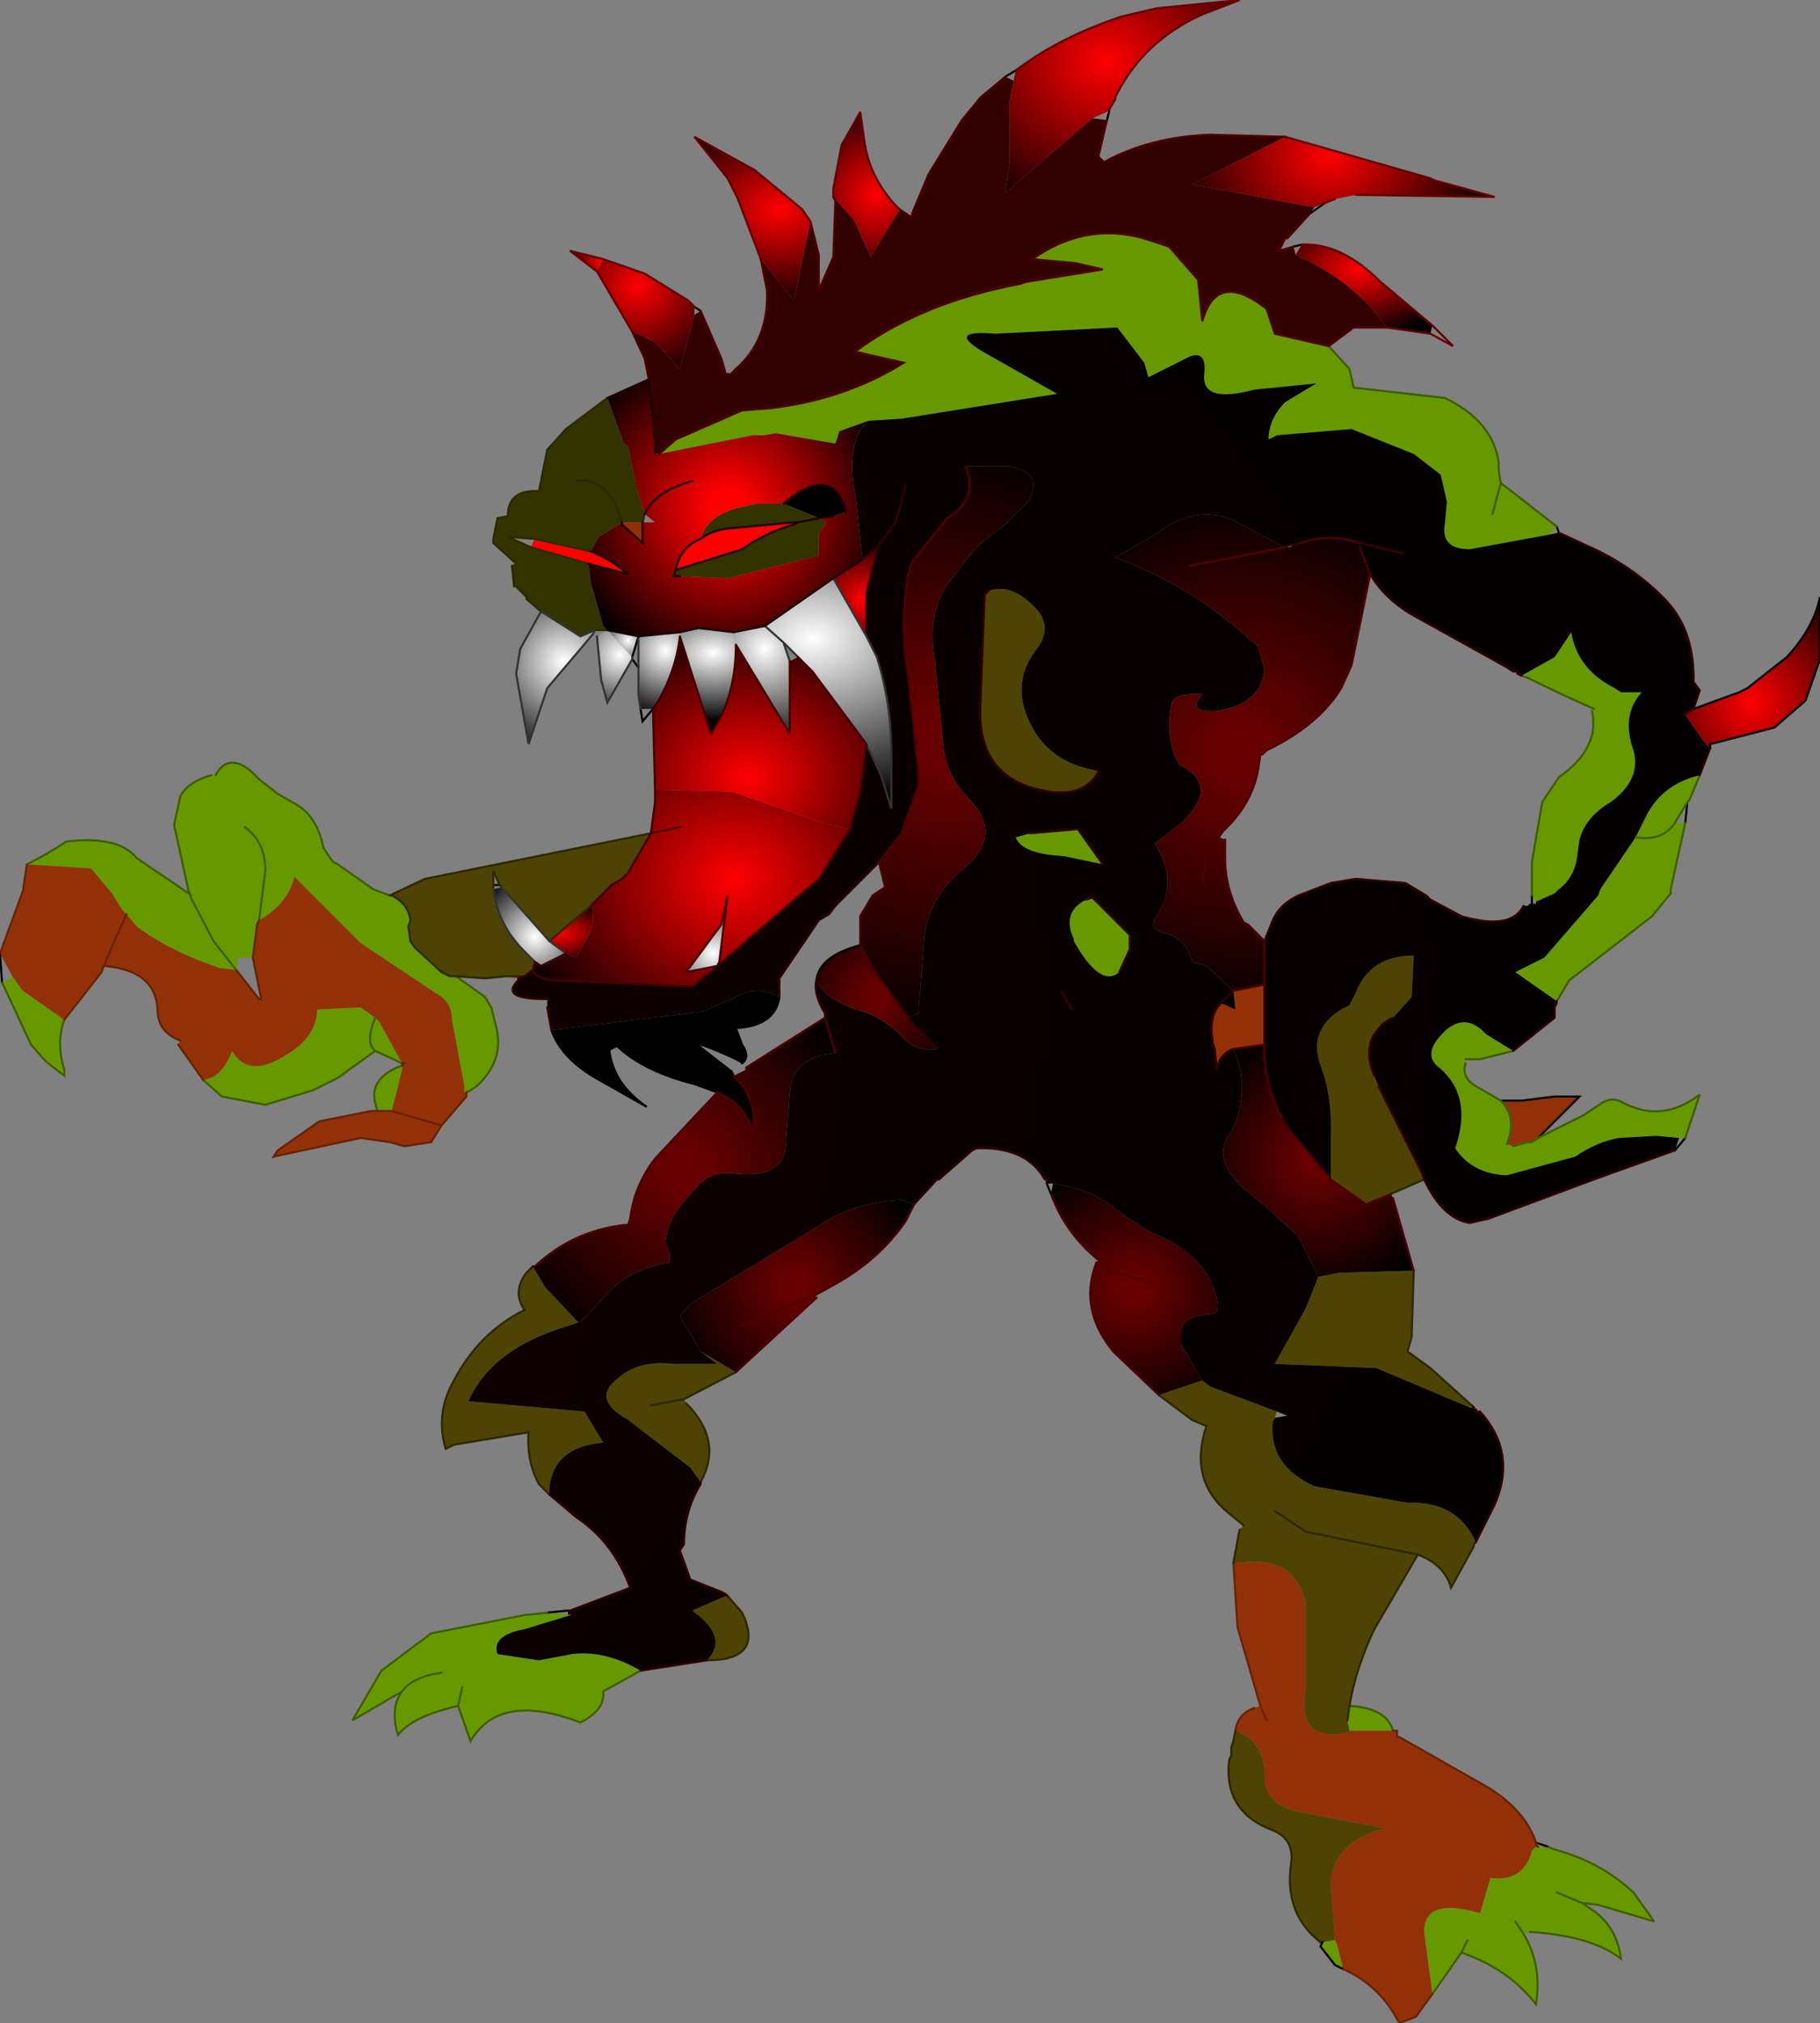 <svg xmlns="http://www.w3.org/2000/svg" viewBox="0 0 43.9 48.8" width="43.9" height="48.8"><rect x="0" y="0" width="43.9" height="48.8" fill="#808080" stroke="none"/><defs><radialGradient gradientUnits="userSpaceOnUse" r="819.2" cx="0" cy="0" spreadMethod="pad" gradientTransform="matrix(.005 0 0 .004 32.05 3.75)" id="a"><stop offset="0" stop-color="#f00"/><stop offset="1"/></radialGradient><radialGradient gradientUnits="userSpaceOnUse" r="819.2" cx="0" cy="0" spreadMethod="pad" gradientTransform="matrix(.003 0 0 .002 32.75 6.5)" id="b"><stop offset="0" stop-color="#f00"/><stop offset="1"/></radialGradient><radialGradient gradientUnits="userSpaceOnUse" r="819.2" cx="0" cy="0" fx="87942.4" fy="0" spreadMethod="repeat" gradientTransform="matrix(.026 0 0 .026 26.25 24.1)" id="c"><stop offset=".106" stop-color="#600"/><stop offset="1"/></radialGradient><radialGradient gradientUnits="userSpaceOnUse" r="819.2" cx="0" cy="0" spreadMethod="pad" gradientTransform="matrix(.006 0 0 .005 26.7 1.5)" id="d"><stop offset="0" stop-color="#f00"/><stop offset="1"/></radialGradient><radialGradient gradientUnits="userSpaceOnUse" r="819.2" cx="0" cy="0" spreadMethod="pad" gradientTransform="matrix(.009 0 0 .009 22.8 17.85)" id="e"><stop offset=".106" stop-color="#600"/><stop offset="1"/></radialGradient><radialGradient gradientUnits="userSpaceOnUse" r="819.2" cx="0" cy="0" spreadMethod="pad" gradientTransform="matrix(.008 0 0 .008 29.95 18.15)" id="f"><stop offset=".106" stop-color="#600"/><stop offset="1"/></radialGradient><radialGradient gradientUnits="userSpaceOnUse" r="819.2" cx="0" cy="0" spreadMethod="pad" gradientTransform="matrix(.004 0 0 .004 42.25 16.95)" id="g"><stop offset="0" stop-color="#f00"/><stop offset="1"/></radialGradient><radialGradient gradientUnits="userSpaceOnUse" r="819.2" cx="0" cy="0" spreadMethod="pad" gradientTransform="matrix(.004 0 0 .004 31.8 28)" id="h"><stop offset=".106" stop-color="#600"/><stop offset="1"/></radialGradient><radialGradient gradientUnits="userSpaceOnUse" r="819.2" cx="0" cy="0" spreadMethod="pad" gradientTransform="matrix(.004 0 0 .004 27.35 31.1)" id="i"><stop offset=".106" stop-color="#600"/><stop offset="1"/></radialGradient><radialGradient gradientUnits="userSpaceOnUse" r="819.2" cx="0" cy="0" spreadMethod="pad" gradientTransform="matrix(.003 0 0 .003 21.15 24.05)" id="j"><stop offset=".106" stop-color="#600"/><stop offset="1"/></radialGradient><radialGradient gradientUnits="userSpaceOnUse" r="819.2" cx="0" cy="0" spreadMethod="pad" gradientTransform="matrix(.004 0 0 .004 19.2 31)" id="k"><stop offset=".106" stop-color="#600"/><stop offset="1"/></radialGradient><radialGradient gradientUnits="userSpaceOnUse" r="819.2" cx="0" cy="0" spreadMethod="pad" gradientTransform="matrix(.003 0 0 .003 21.15 4.7)" id="l"><stop offset="0" stop-color="#f00"/><stop offset="1"/></radialGradient><radialGradient gradientUnits="userSpaceOnUse" r="819.2" cx="0" cy="0" spreadMethod="pad" gradientTransform="matrix(.004 0 0 .003 18.8 5.05)" id="m"><stop offset="0" stop-color="#f00"/><stop offset="1"/></radialGradient><radialGradient gradientUnits="userSpaceOnUse" r="819.2" cx="0" cy="0" spreadMethod="pad" gradientTransform="matrix(.003 0 0 .003 15.4 6.9)" id="n"><stop offset="0" stop-color="#f00"/><stop offset="1"/></radialGradient><radialGradient gradientUnits="userSpaceOnUse" r="819.2" cx="0" cy="0" spreadMethod="pad" gradientTransform="matrix(.001 0 0 .001 14.5 6.3)" id="o"><stop offset="0" stop-color="#f00"/><stop offset="1"/></radialGradient><radialGradient gradientUnits="userSpaceOnUse" r="819.2" cx="0" cy="0" spreadMethod="pad" gradientTransform="matrix(.005 0 0 .005 17.55 12.25)" id="p"><stop offset=".106" stop-color="#f00"/><stop offset="1"/></radialGradient><radialGradient gradientUnits="userSpaceOnUse" r="819.2" cx="0" cy="0" spreadMethod="pad" gradientTransform="matrix(.002 0 0 .002 20.8 14.45)" id="q"><stop offset="0" stop-color="#f00"/><stop offset="1"/></radialGradient><radialGradient gradientUnits="userSpaceOnUse" r="819.2" cx="0" cy="0" spreadMethod="pad" gradientTransform="matrix(.007 0 0 .005 19.6 15.4)" id="r"><stop offset="0" stop-color="#fff"/><stop offset="1"/></radialGradient><radialGradient gradientUnits="userSpaceOnUse" r="819.2" cx="0" cy="0" spreadMethod="pad" gradientTransform="matrix(.003 0 0 .003 18.45 15.65)" id="s"><stop offset="0" stop-color="#fff"/><stop offset="1"/></radialGradient><radialGradient gradientUnits="userSpaceOnUse" r="819.2" cx="0" cy="0" spreadMethod="pad" gradientTransform="matrix(.006 0 0 .005 18.05 18.75)" id="t"><stop offset="0" stop-color="#f00"/><stop offset="1"/></radialGradient><radialGradient gradientUnits="userSpaceOnUse" r="819.2" cx="0" cy="0" spreadMethod="pad" gradientTransform="matrix(.003 0 0 .002 17.2 15.75)" id="u"><stop offset="0" stop-color="#fff"/><stop offset="1"/></radialGradient><radialGradient gradientUnits="userSpaceOnUse" r="819.2" cx="0" cy="0" spreadMethod="pad" gradientTransform="matrix(.003 0 0 .003 13.6 15.95)" id="v"><stop offset="0" stop-color="#fff"/><stop offset="1"/></radialGradient><radialGradient gradientUnits="userSpaceOnUse" r="819.2" cx="0" cy="0" spreadMethod="pad" gradientTransform="matrix(.002 0 0 .002 16.05 15.7)" id="w"><stop offset="0" stop-color="#fff"/><stop offset="1"/></radialGradient><radialGradient gradientUnits="userSpaceOnUse" r="819.2" cx="0" cy="0" spreadMethod="pad" gradientTransform="matrix(.001 0 0 .001 15.15 15.45)" id="x"><stop offset="0" stop-color="#fff"/><stop offset="1"/></radialGradient><radialGradient gradientUnits="userSpaceOnUse" r="819.2" cx="0" cy="0" spreadMethod="pad" gradientTransform="matrix(.002 0 0 .002 14.95 15.8)" id="y"><stop offset="0" stop-color="#fff"/><stop offset="1"/></radialGradient><radialGradient gradientUnits="userSpaceOnUse" r="819.2" cx="0" cy="0" spreadMethod="pad" gradientTransform="matrix(.007 0 0 .006 17.7 21.2)" id="z"><stop offset="0" stop-color="#f00"/><stop offset="1"/></radialGradient><radialGradient gradientUnits="userSpaceOnUse" r="819.2" cx="0" cy="0" spreadMethod="pad" gradientTransform="matrix(.002 0 0 .001 13.45 22.5)" id="A"><stop offset="0" stop-color="#f00"/><stop offset="1"/></radialGradient><radialGradient gradientUnits="userSpaceOnUse" r="819.2" cx="0" cy="0" spreadMethod="pad" gradientTransform="matrix(.002 0 0 .002 12.9 22.6)" id="B"><stop offset="0" stop-color="#fff"/><stop offset="1"/></radialGradient><radialGradient gradientUnits="userSpaceOnUse" r="819.2" cx="0" cy="0" spreadMethod="pad" gradientTransform="matrix(.002 0 0 .002 17.2 23)" id="C"><stop offset="0" stop-color="#fff"/><stop offset="1"/></radialGradient><radialGradient gradientUnits="userSpaceOnUse" r="819.2" cx="0" cy="0" spreadMethod="pad" gradientTransform="matrix(.006 0 0 .006 16.5 28.2)" id="D"><stop offset=".106" stop-color="#600"/><stop offset="1"/></radialGradient></defs><path fill="#690" d="M41 18.7l-.25.6-.05.05-.3.5q-.3.45-.95.35.65.1.95-.35h.25l-.35 1.6v.1l-.45.55-2 1.55-.3.5-1-.7.7-.35 1.3-1.5.05-.15.85-1.25.3-.6q.4-.7 1.25-.9m-4.5 6.65l-.8.2h-.35v.1q-.1.35.25.55l.6.35q.4.4.15 1.05l.15.05.35-.1h.1l.15-.1 1.1-.55.45-.3q.25-.15.5 0 .95.5 1.85-.2l-.35 1.05h-.15l-.55-.05-.9.05q-.55.1-1.05.45l-1.65.45h-.05q-.8-.05-1.2-.65.45-1.3-.45-2-.25-.25 0-.6.6-.8 1.2-.15l.65.4m-3.95 15.8q.9.05 1.05.6h-1.05l-.05-.25.05-.35m4.8 3.4l.1.05q1.15.3 1.95 1.05l.5.7-1.35-.4-.4-.05.3.2q.55.4.65 1.15-.7-.55-2.2-.65l-.15.05q.45.75.3 1.7-.65-.85-1.8-1.25l-.7 1-.2-1.5q0-.85 1.35-.45l.25-.85q.8.1 1-.65.05-.1.15-.1h.25M32.4 47.5l-.2-.1-.35-.45.05-.1h-.05l.35-.05.05.1.15.6m-16.95-7.2l-.9.5q.05.45-.55.75-1.95-.75-2.65.45l-.3-.85q-1.1.25-1.45.7-.2-.65.1-1.05l-1.2.7.7-1.2 1.2-.9 2.3-.45h.05l.45-.05.5.05h.1l-1.15.35q-.8.15-.65.6l1 .15.8-.15q.8-.1 1.65.4M11 23.55l.7.5.15.25.1.4q.25.85-.45 1.5l-.15.1-.1.05h-.05v-.15l-.3-1.6q0-.45-.4-.65l-1.8-1.2-1.6-1.6q-.15.65-.85 1.05L6.4 21q0-.7-.5-1.05.5.35.5 1.05l-.15 1.2-.05.1-.1.8h-.35l-.05.3-.55-.7-.55-1.05v-.05l-.05-.1-.35-1.6.15-.7q.2-.35.75-.5h.1q.3-.55.85-.1l.2.2.45.35.35.2q.6.3.75 1.1l.2.3.05.05.1.05.85.6.4.15h.05q.4.2.45.6l-.05.15.05.35.1.15.65.6.2.1H11M9.1 26.8l-.05-.2q-.15-.6.65-.9v.1l-.25 1H9.1m.6-1.15l-.65-.3-.9.65-.6.3-1.15.35-1.05-.2-.45-.4q.45-.05.7-.7.45.8 1.65-.15.4-.4.4-.85l1.05-.05.35.25.1.1.55 1M1.55 24.6q-.2.55 0 1.2v.15l-.45-.35-.35-.4-.7-1.5q.15-.05.25-.15l.25.35 1 .7m-.9-3.75q.5-.25.95-.55 1.25-.15 1.7.4l1.25.85.05.05v.05l.55 1.05.55.7-.4-.05q-1.2-.4-2-1l-.25-.3-.1-.1-.25-.4-.5-.6-1.55-.1m31.4-12.5l.5.55.1.45 2.2.25q1.15.55 1.3 1.55v.2l.05.3 1.35 1.05-.2.2-1.9.35q-.7 0-.6-.6l.05-.55-.15-.65-.65-.5-1.5-.6-1.8.15-.2.1v-.1q.05-.45.4-.8l.75-.45-1.5.15q-1.3.35-1.2-.4.05-.55-.35-.4l-1 .5-.1-.35-.65-.85-2.95.15q-1.15-.1-.35.4L25.5 9.5l-3.75.6-.8.05-.7.25-.1.3-1.45-.25-.25.05h-.3l-2.25.45.4-.35 1.6-.7.65-.05q1.8-.2 3.25-1.1l-1.1-.25h-.1q1.6-1.2 4-1.65l.15-.05 1.85-.3-.65-.15-1.05-.1q1.35-.95 2.85-.45l.45.15.7.8.1 1q.35-1.25 1.55-.3l.2.6 1.3.3m-5.45 12.5l-.95-.2q-1-.05-1.15-.45l.35-.1L26 20l.6.85m.4 2.6q-.4.35-.95-.5l-.15-.25v-.05q-.3-.65.3-.95l.15-.05.9.9v.35l-.25.55m4.35-10.35l-.25.1v-.05h.05l.2-.05m7.1 4q-.8-.35-1.6-.75l-.15-.05.8-.45.4-.6q.15.9 1.05 1.35l.15.1h.5q-.5.55-.2 1.4.2.7-.55 1.25-.6.35-.75.9l-.05.35q-.05.55-.45.85l-.1.1-.45.2-.1-.15v-.8l.25-1.45.4-.6q1-.7.8-1.6l.05-.05M36 12.4l.2-.75-.2.75M9.7 40.8q.25-.35.95-.45-.7.1-.95.45m1.35.35l.1-.45-.1.45m24.2 5.95l.15-.3-.15.3m2.9-1.2l-.6-.25.6.25m-1.4.75l-.2-.3.2.3m-27.7-21.3q-.25-.2 0-.8-.25.6 0 .8"/><path fill="#923107" d="M36.2 26.55h.5l.8-.1h.6l-1 1-.15.1h-.1l-.35.1-.15-.05q.25-.65-.15-1.05m-2.6 15.2h.1v.15h.05l2.2 1.25q.85.55 1.1 1.3v.05l.05.05q-.1 0-.15.1-.2.75-1 .65l-.25.85q-1.35-.4-1.35.45l.2 1.5-.4.55-.4.15q-.45-.9-1.35-1.3l-.15-.6-.05-.1-.1-1.3q0-1.05 1.3-1.4l-1.85-.35q-1.05-.15-1.05-.9v-.2q-.1-.7-.7-.9.05-.4.45-.55l.15-.05-.55-1.9-.1-1.55h.15q1.35-.2 1.6 1v2q-.25 1.35 1 1.1l.05-.05h1.05M12.5 23.6l-.3-.05h.45l-.15.05m-1.25 2.75v.1l-.6.7-.25.4-.65.1-.35-.1-.7-.1-2.1.45.1-.15 1-.7 1.25-.25h.5l.25-1v-.1l.05-.05H9.7l-.55-1-.1-.1-.35-.25-1.05.05q0 .45-.4.85-1.2.95-1.65.15-.25.65-.7.7l-.6-.85.05-.1q-.55-.2-.55-.75-.05-.95-1.3-1.05l-.05.15-.9 1.15-1-.7-.25-.35L0 23l.55-1.5.1-.65 1.55.1.5.6.25.4.1.1.25.3q.8.6 2 1l.4.05.55.7h.05l-.2-1 .1-.8.05-.1q.7-.4.85-1.05l1.6 1.6 1.8 1.2q.4.2.4.65l.3 1.6v.15h.05m18.5-2.45l.75-.15v1.45l-.75.1q-.35.15-.4.5l-.05-.5-.05-.15v-.05q-.1-.6.2-.9l.35.15-.05-.45M2.5 23.3l.55-1.25-.55 1.25m13-10.7v.5l-.5-.45v-.05h.5m-4.85 14.55l-1.2-.35 1.2.35m19.9 14.35l-.15-.35.15.35"/><path fill="#4D4302" d="M34.35 28.45q-.45.2-.8.35l-.6.25-.85-.6v-.9q.05-1.1-.25-1.85-.3-.85.5-1.35l.2-.1.15-.3q.35-.9 1.4-.9l-.05 1-.45.5-.1.05-.15.1-.2.25q-.25.4 0 1l.1.25 1.05 2.1.05.15m-.25 2.2l-.05 1.6-.1.35.55.4 1 .9-.05.05L33.2 33l-2.45-.1.75-1.35.3-.75.5-.1 1.8-.05m1.5 6.55l-.05.05v.05l-.55 1q-.15-.55-.8-.8l-1.05 1.8q-.45.95-.6 1.85l-.05.35.05.25-.05.05q-1.25.25-1-1.1v-2q-.25-1.2-1.6-1h-.15l.15-.8.1-.1-.3-.25q-1.05-.8-.6-2.15l-.35-.15-.8-.6L29 33.3l.2.15 1.6.6-.05.15-.05.1q-.1 1.05 1 1.55l2.25.4q1.2-.05 1.65.95m-3.75 9.65q-.9-.7-.7-1.95.05-.55-.45-.75-1.2-.45-1.05-1.7l.05-.1v-.2l.05-.15.05-.25q.6.2.7.9v.2q0 .75 1.05.9l1.85.35q-1.3.35-1.3 1.4l.1 1.3-.35.05M17.75 33.1l-1.25.65.05.1q.9.9.35 1.9l-.25-.35-1.5-1.15q-.9-.5-.25-1 .5-.45 1.35-.35h1.05l-.4-.3.85.5m-.2 5.4l.35.4q.55 1.15-.85 1.15.55-.55-.35-1.2l.8-.35h.05m-4.3-2.45L13 35.8q-.3-.55-.25-1.25l-1.8.3-.2.1-.05-.2q-.15-.75.25-1.45.6-1.15 1.7-1.7-.3-.45.05-.9l.15-.15.3.5.8.85-.3.1q-1.8.55-2.35 1.8l2.8.25.45.75q-1.2.1-1.3 1.1v.15m-1.05-12.5l-.5.05-.7-.05h-.15l-.2-.1-.65-.6-.1-.15-.05-.35.05-.15q-.05-.4-.45-.6H9.4l.85-.4 5.45-1.1-.55.95-.15.15-.25.15-.5.5-1 .85-1.15-1.3-.05-.05-.15-.35V21.45q.1.85.75 1.5l.25.25-.05.2-.2.15h-.45m11.65-9.3q.6-.2 1.2.5.3.4 0 .85-.7.85-.2 1.85.45.95 1.65 1.15-.3.6-1.15.5-1.8-.25-1.7-2.1l.1-2.65.1-.1M15.7 33.9l.8-.15-.8.15m15.05 2.55l.75.5 2.7.55-2.7-.55-.75-.5"/><path d="M17.3 26.35l-.55-.2q-1.2-.3-1.85-.9l-.2.1q.1.8.9 1.35l-1.15-.65q-.9-.5-1.15-1.2l3.65-.45.8-.35q.5-.3 1.05 0-.1.7-1.05.75l.15.4q.2.3 0 .45l-.05-.05q-.6-.3-1.1-.45l.9.7.05.1q.6.6.45 1.35-.15-.65-.85-.95m1.6-14.2q1.2-1 1.5.2l-.3.1-.35.05-.85-.35"/><path fill="#330" d="M18.9 12.15l.85.35.2.1-.2.25v.55l-2.2.55-1.15-.05h-.15l.05-.15 1.6-.5q.55-.4 1.25-.6l.1-.05h-.1l-1.6.15q-.4.05-.65.25.15-.55.9-.75l.45-.1h.65m-4.25 3.05h-.3l-.35.15-.95-.6-.35-.3v-.05l-.25-.25h-.05l-.05-.5.1-.1h-.05l-.5-.45V13l.1-.5.25-.05q0-.65.75-.6l.2-1 .45-.5 1-.75.4 1.1.1.05.2 1 .2.65-.05.2H15l-.55.35-.2.35-1.35-.3-.65-.05.55.25 1.4.4.05.45.3 1.05.1.1m5.1-2.7l-.5.1.5-.1m-5.85-.9q.8-.1 1.1 1-.3-1.1-1.1-1"/><path fill="#300" d="M15.65 9.15l-.1-.5-.3-.65.55.25.6.65.35-1.3.15-.1.5 1.15.1.35h.15l.1-.1q.8-.7.75-1.9l-.15-.75.8 1 .4-1.9.2.8V7l.35-.8.05-1.35-.05-.1.5.55.4.9.7-1.15.3.2v-.1l.4-.95.8-1.3.45-.55.6-.5.2.1-.1.5V3.9l-.1.75 2.1-1.8.35.05-.2.85.15.15q1.1-.6 2.55-.65l1.8.05-2.25 1.15L31.7 5l-.1.15-.55.6H31l-.15.3.35-.1.05.2q1.45.65 2.2 1.75h-.8l-.6.45-1.3-.3-.2-.6q-1.2-.95-1.55.3l-.1-1-.7-.8-.45-.15q-1.5-.5-2.85.45l1.05.1.65.15-1.85.3-.15.05q-2.4.45-4 1.65h.1l1.1.25q-1.45.9-3.25 1.1l-.65.05-1.6.7-.4.35h-.1v-.3l-.15-1.5"/><path fill="#f00" d="M16.3 13.75q.1-.55.6-.75.25-.2.65-.25l1.6-.15v.05q-.7.2-1.25.6l-1.6.5m-2.05-.45q.5.2.9.55l-.95-.25-1.4-.4.1-.2 1.35.3"/><path fill="url(#a)" d="M31 3.3l3.5 1 .1.05 1.45.4-3.35-.05-.5.1-.25.1-.25.1-2.95-.55L31 3.3"/><path fill="url(#b)" d="M31.4 5.9q.95-.05 1.9.9l1.25 1.05-.05.2-1.05-.15q-.75-1.1-2.2-1.75l.15-.25"/><path fill="url(#c)" d="M41.25 18.05l-.25.65q-.85.2-1.25.9l-.3.6-.85 1.25-.05.15-1.3 1.5-.7.35 1 .7v.05l-.05.1v.25l-1 .8-.65-.4q-.6-.65-1.2.15-.25.35 0 .6.9.7.45 2 .4.6 1.2.65h.05L38 27.9q.5-.35 1.05-.45l.9-.05.55.05-.1.3-1.95.7-2.55.95-.45.1q-.65-.1-1.1-1.05l-.05-.15-1.05-2.1-.1-.25q-.25-.6 0-1l.2-.25.15-.1.1-.05.45-.5.05-1q-1.05 0-1.4.9l-.15.3-.2.1q-.8.5-.5 1.35.3.75.25 1.85v.9l-1.05-1.25q-.6-1-.55-2v-2.5l.2-.5q.2-.45.75-.65l.65-.25.6-.1 1.2.1.5.3.1.1.75.4q1.2.35 1.5-.25h.1l.05-.05H37.05v-.05l.45-.2.1-.1q.4-.3.45-.85l.05-.35q.15-.55.75-.9.75-.55.55-1.25-.3-.85.2-1.4h-.5l-.15-.1q-.9-.45-1.05-1.35l-.4.6-.8.45-.1-.05v-.05h-.1l-.15-.1-2.25-1.25q-.7-.4-1.05-1l-.25-.65v-.1q-.75-.25-1.45 0l-.2.05h-.05l-.1.05-1.15-.6q-.95-.5-2 .3l-.95.55q1.65.6 3.05 1.8l.4.35.15.55q-.1.85-1.15 1-.75.05-.35-.4-.7-.05-.75.25-.15.9.2 1.45 1 .5.05 1.4l-.65.5q.6.9.05 1.75-.2.25.05.35l.1.05q.55.1.7.7l.35.1.65.6-.3.3q-.3.3-.2.9v.05l.05.15.05.5q.05-.35.4-.5.35.8.1 1.65l-.15.35q-.6.75.65 1.65l.95.85.5 1-.3.75-.75 1.35 2.45.1 2.25.95h.1V34h.05v.05h.1q.9 1 .35 2.25l-.45.9q-.45-1-1.65-.95l-2.25-.4q-1.1-.5-1-1.55l.05-.1.3-.05-.25-.1-1.6-.6-.2-.15-.5-.85v-.4q.05-.3.7-.35.25 0 .15-.4-.25-1.05-1.65-1.6l-.75-.5q-.55-.5-1.55-.65h-.15v-.1h-.05q-.45-.8-1.65-.75l-.1.05-.8.7h-.05l-.55.6-.3-.1q-1.2.05-2.05.65l-3.05 1.85-.25.3.5.85.4.3h-1.05q-.85-.1-1.35.35-.65.5.25 1l1.5 1.15.25.35v.05q-.4.65-.4 1.45l-.1.15.25.7.75.3.1.05.05.05h-.05l-.8.35q.9.65.35 1.2l-1.6.25q-.85-.5-1.65-.4l-.8.15-1-.15q-.15-.45.65-.6l1.15-.35h-.1v-.1h.05l1.45-.55q-.4-1.1-1.3-1.7l-.65-.55v-.15q.1-1 1.3-1.1l-.45-.75-2.8-.25q.55-1.25 2.35-1.8l.3-.1.15-.1.6-.65q.55-.55 1.45-.7v-.2l-.1-.3q.05-.6.7-1.25.35-.45.9-.4 1.2.15 1.3-.6l.1-1.35q.05-.85 1.1-.95l-.25-.85v-.1q-.3-.5-.2-.85.1.45.95.75.6.15 1.05.6.4.45.9.35l-.45-.5h-.05l-.2-.25.25-.1.15-1.9.05-.25q.2-.8.9-1.35.95-.8.15-1.65-.6-.6-.65-1.35l-.2-2q-.2-1.1.3-1.85l.2-.25q.5-.75 1.15-1.15l.6-.6q.4-.7-.45-.85H23.3q.3.8-.45 1.25L22 13.55l-.1.35q-.2 1.2 0 2.35l.25 2.35v.35l-.4 1.15-.55.7-1.05 1.05-.15.2-.25.15-.95 1.4v.45q-.55-.3-1.05 0l-.8.35-3.65.45-.1-.55v-.2h-.05q-1.05 0-.7-.4l.05-.05v-.05l.15-.05.2-.15q.05.2.55.25l3.3.15.6-.5 2.45-2.1.75-1.2.25-.9.15-1.15.35.75.25.8v-1.3q0-1.25-.35-2.35l-.25-.5V14.3l.25-1 .05-.15-.1.1-.25.2-.05.05-.15-1.45q-.25-1.15.15-1.75l.15-.15.8-.05 3.75-.6-1.85-1.05q-.8-.5.35-.4l2.95-.15.65.85.1.35 1-.5q.4-.15.35.4-.1.75 1.2.4l1.5-.15-.75.45q-.35.35-.4.8v.1l.2-.1 1.8-.15 1.5.6.65.5.15.65-.05.55q-.1.6.6.6l1.9-.35.25-.05.65.3q1.15.5 1.95 1.35.65.7.65 1.85v.1l.15.2-.15.45-.25.15h.05l.5.7.1.1m-19.4-6.35l-.25.9-.4.55.4-.55.25-.9m4.65 6.9q-1.2-.2-1.65-1.15-.5-1 .2-1.85.3-.45 0-.85-.6-.7-1.2-.5l-.1.1-.1 2.65q-.1 1.85 1.7 2.1.85.1 1.15-.5m-1.65 1.5l-.35.1q.15.4 1.15.45l.95.2L26 20l-1.15.1m1 4.25l-.25-.45.25.45m.35-2.65q-.6.3-.3.95v.05l.15.25q.55.85.95.5l.25-.55v-.35l-.9-.9-.15.05m7.65-8.35l-1-.25h-.05.05l1 .25"/><path fill="url(#d)" d="M24.5 1.7Q25.55.9 27.05.4l.85-.2 2-.2-.9.35q-1.45.65-2.1 2v.05l-.15.25-.05.05-.35.15-2.1 1.8.1-.75V2.45l.1-.5.05-.25"/><path fill="url(#e)" d="M23.3 11.25h1.05q.85.15.45.85l-.6.6q-.65.4-1.15 1.15l-.2.25q-.5.75-.3 1.85l.2 2q.05.75.65 1.35.8.85-.15 1.65-.7.55-.9 1.35l-.05.25-.15 1.9-.25.1-.9-1.25-.25-.5v-.7l.3-.5.3-.2-.15-.6.55-.7.4-1.15v-.35l-.25-2.35q-.2-1.15 0-2.35l.1-.35.85-1.05q.75-.45.45-1.25"/><path fill="url(#f)" d="M29.75 23.9l-.65-.6-.35-.1q-.15-.6-.7-.7l-.1-.05q-.25-.1-.05-.35.55-.85-.05-1.75l.65-.5q.95-.9-.05-1.4-.35-.55-.2-1.45.05-.3.75-.25-.4.45.35.4 1.05-.15 1.15-1l-.15-.55-.4-.35q-1.4-1.2-3.05-1.8l.95-.55q1.05-.8 2-.3l1.15.6h.1l.25-.1q.7-.25 1.45 0v.1l.25.65-.45 2.2-.25.55q-.55.9-1.8 1.5l-.1.1h-.05l-.05.35q-.15.85-.85 1.5l-.1.15.15.05v.45q0 .8.45 1.55l.1.05.4.4v1.05l-.75.15M29 21.3l.1-.7.3-.4-.3.4-.1.7m-.3-7.65l2.3-.45-2.3.45"/><path fill="url(#g)" d="M40.85 17.1l1.1-.4.2-.1.95-.75q.65-.7.8-1.45v1.5l-.35 1-.75.65-1.55.4v.1l-.1-.1-.5-.7h-.05l.25-.15m-11.1 6.8l.05.45-.35-.15.3-.3"/><path fill="url(#h)" d="M33.55 28.8l.05.1.5 1.75-1.8.05-.5.1-.5-1-.95-.85q-1.25-.9-.65-1.65l.15-.35q.25-.85-.1-1.65l.75-.1q-.05 1 .55 2l1.05 1.25.85.6.6-.25"/><path fill="url(#i)" d="M27.95 33.65l-1.1-1.05-.15-.2q-.65-.95-.25-1.95l.05-.05q-.8-.65-1.15-1.6l.05-.25q1 .15 1.55.65l.75.5q1.4.55 1.65 1.6.1.4-.15.4-.65.05-.7.35v.4l.5.85-1.05.35m-.2-2.7l-.95-.3-.3-.25.3.25.95.3"/><path fill="url(#j)" d="M21.9 24.55l.2.25h.05l.45.5q-.5.1-.9-.35-.45-.45-1.05-.6-.85-.3-.95-.75.1-.55 1.05-.8l.25.5.9 1.25"/><path fill="url(#k)" d="M22.05 29.05l-.2.4q-.65.95-1.75 1.55l-.45.25.05.05-1.95 1.8-.85-.5-.5-.85.25-.3 3.05-1.85q.85-.6 2.05-.65l.3.1M17.85 32l1.8-.75-1.8.75"/><path fill="url(#l)" d="M20.1 4.75v-.2l.2-1.05.45-.8.1.7q.1.8.7 1.5l.15.15L21 6.2l-.4-.9-.5-.55"/><path fill="url(#m)" d="M18.35 6.25L17.8 4.8l-.25-.5-.8-1 1.45.8 1.15.95.2.3-.4 1.9-.8-1"/><path fill="url(#n)" d="M15.25 8l-.85-1.45.15-.3 1 .35 1.05.65.15.15v.2l-.35 1.3-.6-.65-.55-.25"/><path fill="url(#o)" d="M14.4 6.55l-.65-.5.8.2-.15.3"/><path fill="url(#p)" d="M14.65 9.6l1-.45.15 1.5v.3h.1l2.25-.45h.3l.25-.05 1.45.25.1-.3.7-.25-.15.15q-.4.6-.15 1.75l.15 1.45-.7.45-1.65 1.15-.75.15-.85-.1-.45.1-1 .1-.75-.15-.1-.1-.3-1.05-.05-.45.95.25q-.4-.35-.9-.55l.2-.35.55-.35v.05l.5.45v-.5h.3l-.25-.2-.2-.65-.2-1-.1-.05-.4-1.1m2.05 2q-.9.25-1.15.8.25-.55 1.15-.8m2.2.55h-.65l-.45.1q-.75.2-.9.75-.5.2-.6.75l-.05.15h.15l1.15.05 2.2-.55v-.55l.2-.25-.2-.1.35-.05.3-.1q-.3-1.2-1.5-.2"/><path fill="url(#q)" d="M20.8 13.5l.05-.05.25-.2.1-.1-.05.15-.25 1v1.05l-.8-1.4.7-.45"/><path fill="url(#r)" d="M20.9 15.35l.25.5q.35 1.1.35 2.35v1.3l-.25-.8-.35-.75-1.3-1.75-.35-.35-.35-.35-.45-.4 1.65-1.15.8 1.4"/><path fill="url(#s)" d="M18.45 15.1l.45.4.15.45v1.75l-1.3-2.15-.05-.3.75-.15"/><path fill="url(#t)" d="M15.8 19.05l-.05-1.95.1-.15q.45-.75.55-1.6l.75 2.35.15-.25q.45-.8.45-1.9l1.3 2.15v-1.75l.2-.1.35.35 1.3 1.75-.15 1.15-.25.9-.65-.15-2.2-.75-1.85-.05"/><path fill="url(#u)" d="M16.4 15.25l.45-.1.85.1.05.3q0 1.1-.45 1.9l-.15.25-.75-2.35v-.1"/><path fill="url(#v)" d="M14.35 15.2l-.05.1-1.1 1.3-.45 1.35-.3-1.7.1-.6.5-.9.95.6.35-.15"/><path fill="url(#w)" d="M15.45 17.1l-.05-.35v-1.4l1-.1v.1q-.1.85-.55 1.6l-.1.15h-.3"/><path fill="url(#x)" d="M14.65 15.2l.75.15-.15.5-.6-.65"/><path fill="url(#y)" d="M14.65 15.2l.6.65v.05l-.6 1.05-.15-.55-.1-1.05.25-.15"/><path fill="url(#z)" d="M15.7 20.1l.1-.75v-.3l1.85.05 2.2.75.65.15-.75 1.2-2.45 2.1-.6.5-3.3-.15q-.5-.05-.55-.25l.05-.2.15.1.6-.3.25.1.25-.45q.25-.4.1-.8l.5-.5.25-.15.15-.15.55-.95.7-.15-.7.15m1.6 3.2l.05-.1.2-1.6-.15.7-.85 1.15.75-.15"/><path fill="url(#A)" d="M14.25 21.85q.15.4-.1.8l-.25.45-.25-.1-.4-.3 1-.85"/><path fill="url(#B)" d="M11.9 21.45l.2-.05 1.15 1.3.4.3-.6.3-.15-.1-.25-.25q-.65-.65-.75-1.5"/><path fill="url(#C)" d="M17.3 23.3l-.75.15.85-1.15.15-.7-.2 1.6-.05.1"/><path fill="url(#D)" d="M12.85 30.55h.05q.9-.85 2.15-1h.1l.05-.15q.1-.8.6-1.45l1.5-1.6q.7.3.85.95.15-.75-.45-1.35l.3-.15v-.05l1.9-1.2.25.85q-1.05.1-1.1.95l-.1 1.35q-.1.75-1.3.6-.55-.05-.9.4-.65.65-.7 1.25l.1.3v.2q-.9.15-1.45.7l-.6.65-.15.1-.8-.85-.3-.5"/><path fill="none" stroke="#000" stroke-width=".05" stroke-linecap="round" stroke-miterlimit="3" d="M40.85 17.1l1.1-.4.2-.1.95-.75q.65-.7.8-1.45v1.5l-.35 1-.75.65-1.55.4v.1m-.55 1.3l-.05.5m-4.45 6.7h.5l.8-.1h.6l-1 1m3.55 0l-.25.3m-4.9 6.15l.05.05m1.5 10.5l.3.1M32.4 47.5l-.2-.1-.35-.45.05-.1h-.05m-6.5-18.05l-.1-.25M13.2 38.9l.5-.05m3.6-12.5l-.55-.2q-1.2-.3-1.85-.9m-.2.1q.1.8.9 1.35l-1.15-.65q-.9-.5-1.15-1.2M.05 23.7L0 23m15.75-5.9l-.25.3-.05-.3m-.05-1l-.15-.2m1.5-8.5l.15.1m7.35-5.65l.25-.15m2.25.95v.05l-.05.2m5.25 2l-.35.25m-.4.8l.2-.05m6.15 6.8l.05.15m-18.8 11.2q-.1.7-1.05.75l.15.4q.2.3 0 .45l-.05-.05q-.6-.3-1.1-.45l.9.7.05.1m3.05-3.15q-.95.25-1.05.8m17.25-2v.2m-21.7-5.95l.15-.5m-3.35 6h-.15"/><path fill="none" stroke="#600" stroke-width=".05" stroke-linecap="round" stroke-miterlimit="3" d="M15.25 8l-.85-1.45-.65-.5.8.2 1 .35 1.05.65.15.15m1.6-1.15L17.8 4.8l-.25-.5-.8-1 1.45.8 1.15.95.2.3m.55-.6v-.2l.2-1.05.45-.8.1.7q.1.8.7 1.5l.15.15m2.8-3.35Q25.55.9 27.05.4l.85-.2 2-.2-.9.35q-1.45.65-2.1 2v.05l-.15.25M31 3.3l3.5 1 .1.05 1.45.4-3.35-.05m-.5.1l-.25.1m-.55 1q.95-.05 1.9.9l1.25 1.05.5.5-.55-.3-1.05-.15"/><path fill="none" stroke="#3F5E00" stroke-width=".05" stroke-linecap="round" stroke-miterlimit="3" d="M41 18.7l-.25.6-.05.05m-.05.5l-.35 1.6v.1l-.45.55-2 1.55-.3.5m-1.05 1.2l-.8.2h-.35m0 .1q-.1.35.25.55l.6.35m.9.9l1.1-.55.45-.3q.25-.15.5 0 .95.5 1.85-.2l-.35 1.05m-8.1 13.7q.9.05 1.05.6m3.75 2.8l.1.05q1.15.3 1.95 1.05l.5.7-1.35-.4-.4-.05.3.2q.55.4.65 1.15-.7-.55-2.2-.65m-.15.05q.45.75.3 1.7-.65-.85-1.8-1.25l-.7 1m-19.1-7.8l-.9.5q.05.45-.55.75-1.95-.75-2.65.45l-.3-.85q-1.1.25-1.45.7-.2-.65.1-1.05l-1.2.7.7-1.2 1.2-.9 2.3-.45h.05l.45-.05M11 23.55l.7.5.15.25.1.4q.25.85-.45 1.5l-.15.1-.1.05m-2.15.45l-.05-.2q-.15-.6.65-.9m0-.05l-.65-.3-.9.65-.6.3-1.15.35-1.05-.2-.45-.4M1.55 24.6q-.2.55 0 1.2v.15l-.45-.35-.35-.4-.7-1.5m.6-2.85q.5-.25.95-.55 1.25-.15 1.7.4l1.25.85.05.05-.05-.1-.35-1.6.15-.7q.2-.35.75-.5m.1 0q.3-.55.85-.1l.2.2.45.35.35.2q.6.3.75 1.1l.2.3.05.05.1.05.85.6.4.15M32.05 8.35l.5.55.1.45 2.2.25q1.15.55 1.3 1.55v.2l.05.3 1.35 1.05m.9 4.4q-.8-.35-1.6-.75l-.15-.05m2.75 3.9q.65.1.95-.35l.3-.5m-3.75 2.25v-.8l.25-1.45.4-.6q1-.7.8-1.6m-2.2-5.5l-.2.75m-30.3 11l-.55-.7-.55-1.05v-.05m1.65.6L6.4 21q0-.7-.5-1.05m5.25 20.75l-.1.45m-.4-.8q-.7.1-.95.45m26.65-13.2q.25-.65-.15-1.05m.9.9l-.15.1h-.1l-.35.1M35.4 46.8l-.15.3m1.3-.75l.2.3m.8-1l.6.25M9.05 24.55q-.25.6 0 .8"/><path fill="none" stroke="#672305" stroke-width=".05" stroke-linecap="round" stroke-miterlimit="3" d="M33.6 41.75h.1v.15h.05l2.2 1.25q.85.55 1.1 1.3m-2.5 3.65l-.4.55-.4.15q-.45-.9-1.35-1.3m-2.6-5.75q.05-.4.45-.55m.15-.05l-.55-1.9-.1-1.55m-18.5-11.35v.1l-.6.7-.25.4-.65.1-.35-.1-.7-.1-2.1.45.1-.15 1-.7 1.25-.25h.15m.6-1.1l.05-.05H9.7m-4.8.4l-.6-.85m.05-.1q-.55-.2-.55-.75-.05-.95-1.3-1.05l-.05.15-.9 1.15M0 23l.55-1.5.1-.65m2.4 1.2L2.5 23.3m3.6-.2l.1-.8.05-.1m-.55 1.2l.55.7h.05l-.2-1m3.35 3.7l1.2.35m-1.2-.35H9.1m21.3 14.35l.15.35m6.55 3.05l-.05-.05v-.05"/><path fill="none" stroke="#2E2801" stroke-width=".05" stroke-linecap="round" stroke-miterlimit="3" d="M34.35 28.45q-.45.2-.8.35m.55 1.85l-.05 1.6-.1.35.55.4 1 .9m.1 3.3l-.05.05v.05l-.55 1q-.15-.55-.8-.8l-1.05 1.8q-.45.95-.6 1.85m-.7 5.7q-.9-.7-.7-1.95.05-.55-.45-.75-1.2-.45-1.05-1.7l.05-.1v-.2l.05-.15.05-.25m-.05-4.05l.15-.8m.1-.1l-.3-.25q-1.05-.8-.6-2.15l-.35-.15-.8-.6m-10.2-.55l-1.25.65-.8.15m.85-.05q.9.9.35 1.9m.65 2.75l.35.4q.55 1.15-.85 1.15m-3.8-4L13 35.8q-.3-.55-.25-1.25l-1.8.3-.2.1-.05-.2q-.15-.75.25-1.45.6-1.15 1.7-1.7-.3-.45.05-.9l.15-.15m-.65-7l-.5.05-.7-.05M9.4 21.6l.85-.4 5.45-1.1m-1.05-4.9h-.3m-1.3-.45l-.35-.3v-.05l-.25-.25m-.05 0l-.05-.5m.1-.1h-.05l-.5-.45V13l.1-.5.25-.05q0-.65.75-.6l.2-1 .45-.5 1-.75m-5.25 12h.05q.4.2.45.6l-.05.15.05.35.1.15.65.6.2.1H11m4.5-10.95l.05-.2m-2.65.6l-.65-.05.55.25 1.4.4m-1.3-.6l1.35.3m-2.35 8.05v.1m.2-.05l-.05-.05m-.15 0V21l.15.35m.6 2.2h-.45m1.05-.85l1-.85M15 12.6q-.3-1.1-1.1-1m20.3 25.9l-2.7-.55-.75-.5m1.75 5.05l.05-.35"/><path fill="none" stroke="#300" stroke-width=".05" stroke-linecap="round" stroke-miterlimit="3" d="M41.25 18.05l-.25.65m-3.45 5.45v.05l-.05.1v.25l-1 .8m3.9 2.4l-1.95.7-2.55.95-.45.1q-.65-.1-1.1-1.05m1.2 5.5V34h.05v.05h.1q.9 1 .35 2.25l-.45.9m-10.35-8.65v-.1h-.05q-.45-.8-1.65-.75l-.1.05-.8.7h-.05l-.55.6m-5.15 6.7v.05q-.4.65-.4 1.45l-.1.15.25.7.75.3.1.05.05.05m-.5 1.55l-1.6.25m-1.75-1.45h.05l1.45-.55q-.4-1.1-1.3-1.7l-.65-.55m.05-11.2l-.1-.55m0-.2h-.05q-1.05 0-.7-.4l.05-.05v-.05m25.1-10.75l.65.3q1.15.5 1.95 1.35.65.7.65 1.85v.1l.15.2-.15.45-.25.15h.05M20.8 13.5l.05-.05.25-.2.1-.1.4-.55.25-.9m.05 12.85l.2.25m.05 0l.45.5m-2.9-1.7q-.1.35.2.85v.1m6.6-5.95q-.3.6-1.15.5-1.8-.25-1.7-2.1l.1-2.65.1-.1m-2.65-1.1l-.05.15-.25 1v1.05m-8.05 8.05l-.2.15-.15.05m12.35-3.5L26 20l.6.85m-5.4-.05l-1.05 1.05-.15.2-.25.15-.95 1.4v.45m6.8-.15l.25.45m1.15-.9l.25-.55v-.35l-.9-.9-.15.05m3.25 2.5q-.3.3-.2.9v.05l.05.15.05.5q.05-.35.4-.5m.75-.1v-1.45m-1.05.45l.3-.3m6.95-7.6l-.1-.05v-.05h-.1l-.15-.1-2.25-1.25q-.7-.4-1.05-1m3.7 8q-.3.6-1.5.25l-.75-.4-.1-.1-.5-.3-1.2-.1-.6.1-.65.25q-.55.2-.75.65l-.2.5m2.3-9.6h.05l1 .25m-2.5-.25l-.2.05h-.05l-.1.05m2.6 11.35l-.1.05-.15.1-.2.25q-.25.4 0 1m.1.25l1.05 2.1.05.15"/><path fill="none" stroke="#4E0000" stroke-width=".05" stroke-linecap="round" stroke-miterlimit="3" d="M33.6 28.9l.5 1.75m-6.15 3l-1.1-1.05-.15-.2q-.65-.95-.25-1.95m.05-.05q-.8-.65-1.15-1.6m-3.3.25l-.2.4q-.65.95-1.75 1.55l-.45.25-1.8.75m1.85-.7l-1.95 1.8m-4.9-2.55h.05q.9-.85 2.15-1h.1l.05-.15q.1-.8.6-1.45l1.5-1.6m-1.65-17.2l-.1-.5-.3-.65m1.65-.5l.5 1.15.1.35m.15 0l.1-.1q.8-.7.75-1.9l-.15-.75m1.2-.9l.2.8V7l.35-.8.05-1.35-.05-.1m1.6.3l.3.2v-.1l.4-.95.8-1.3.45-.55.6-.5M26.7 2.9l-.2.85m.15.15q1.1-.6 2.55-.65l1.8.05m.6 1.85l-.55.6H31l-.15.3.35-.1m2.25 1.95h-.8l-.6.45m-16.15 2.6l.4-.35 1.6-.7.65-.05q1.8-.2 3.25-1.1l-1.1-.25h-.1q1.6-1.2 4-1.65l.15-.05 1.85-.3-.65-.15-1.05-.1q1.35-.95 2.85-.45l.45.15.7.8.1 1q.35-1.25 1.55-.3l.2.6 1.3.3M19.9 24.55l.25.85m9.6-1.5l.75-.15V22.7l-.4-.4-.1-.05q-.45-.75-.45-1.55v-.45m-.15-.05l-.3.4-.1.7m-7.8-.5l.55-.7.4-1.15v-.35l-.25-2.35q-.2-1.15 0-2.35l.1-.35.85-1.05q.75-.45.45-1.25M20.75 22.8v-.7l.3-.5.3-.2-.15-.6m-3.2 5v-.05l1.9-1.2m2 0L21 23.3l-.25-.5m12.3-8.95l-.45 2.2-.25.55q-.55.9-1.8 1.5l-.1.1h-.05l-.05.35q-.15.85-.85 1.5l-.1.15m.35 5.1l.75-.1m2.55-11.35l-.25-.65m0-.1q-.75-.25-1.45 0m-.35.1l-2.3.45m-11 12.3q.6.6.45 1.35-.15-.65-.85-.95m14.8 2.1l-1.05-1.25q-.6-1-.55-2m3.05 3.6l-.6.25-.85-.6m-5.6 1.95l.3.25.95.3"/><path fill="none" stroke="#333" stroke-width=".05" stroke-linecap="round" stroke-miterlimit="3" d="M15.45 17.1l-.05-.35v-.65m-.15-.2l-.6 1.05-.15-.55-.1-1.05m-.05-.15l-.05.1-1.1 1.3-.45 1.35-.3-1.7.1-.6.5-.9.95.6.35-.15m6.55.15l.25.5q.35 1.1.35 2.35v1.3l-.25-.8-.35-.75m-2.45-2.85l.45.4.35.35m-4 0v.05m3.8.05l-.15-.45m-3.5-.15v.75m-2.15 6.6l.4.3m-1.55-1.6l1.15 1.3m-1.35-1.25q.1.85.75 1.5l.25.25m7.2-9.25l.8 1.4"/><path fill="none" stroke="#430000" stroke-width=".05" stroke-linecap="round" stroke-miterlimit="3" d="M15.7 20.1l.1-.75v-.3l-.05-1.95m5.15.85l-.15 1.15-.25.9-.75 1.2-2.45 2.1-.6.5-3.3-.15q-.5-.05-.55-.25m6.4-7.55l.35.35 1.3 1.75m-4.5-2.6l.75 2.35.15-.25q.45-.8.45-1.9m-1.35-.2q-.1.85-.55 1.6l-.1.15m3.3-1.15v1.75l-1.3-2.15m-3.5 6.3l.5-.5.25-.15.15-.15.55-.95.7-.15M13.65 23l-.6.3-.15-.1-.05.2m4.45-.1l-.75.15.85-1.15.15-.7-.2 1.6-.05.1"/><path fill="none" stroke="#1A0000" stroke-width=".05" stroke-linecap="round" stroke-miterlimit="3" d="M14.65 9.6l1-.45m.15 1.8v-.3l-.15-1.5m-.1 3.25q.25-.55 1.15-.8m2.2.55q1.2-1 1.5.2m-.3.1l-.35.05m-3.35 1.4h-.15l.05-.15q.1-.55.6-.75.25-.2.65-.25l1.6-.15h.1l.5-.1m-.5.1l-.1.05q-.7.2-1.25.6l-1.6.5m3.8.2l-1.65 1.15m-2.95-2.5v.5l-.5-.45v-.05m-.75.7q.5.2.9.55l-.95-.25m.45 1.6l.75.15 1-.1.45-.1.85.1.75-.15m2.35-1.6l-.7.45"/></svg>